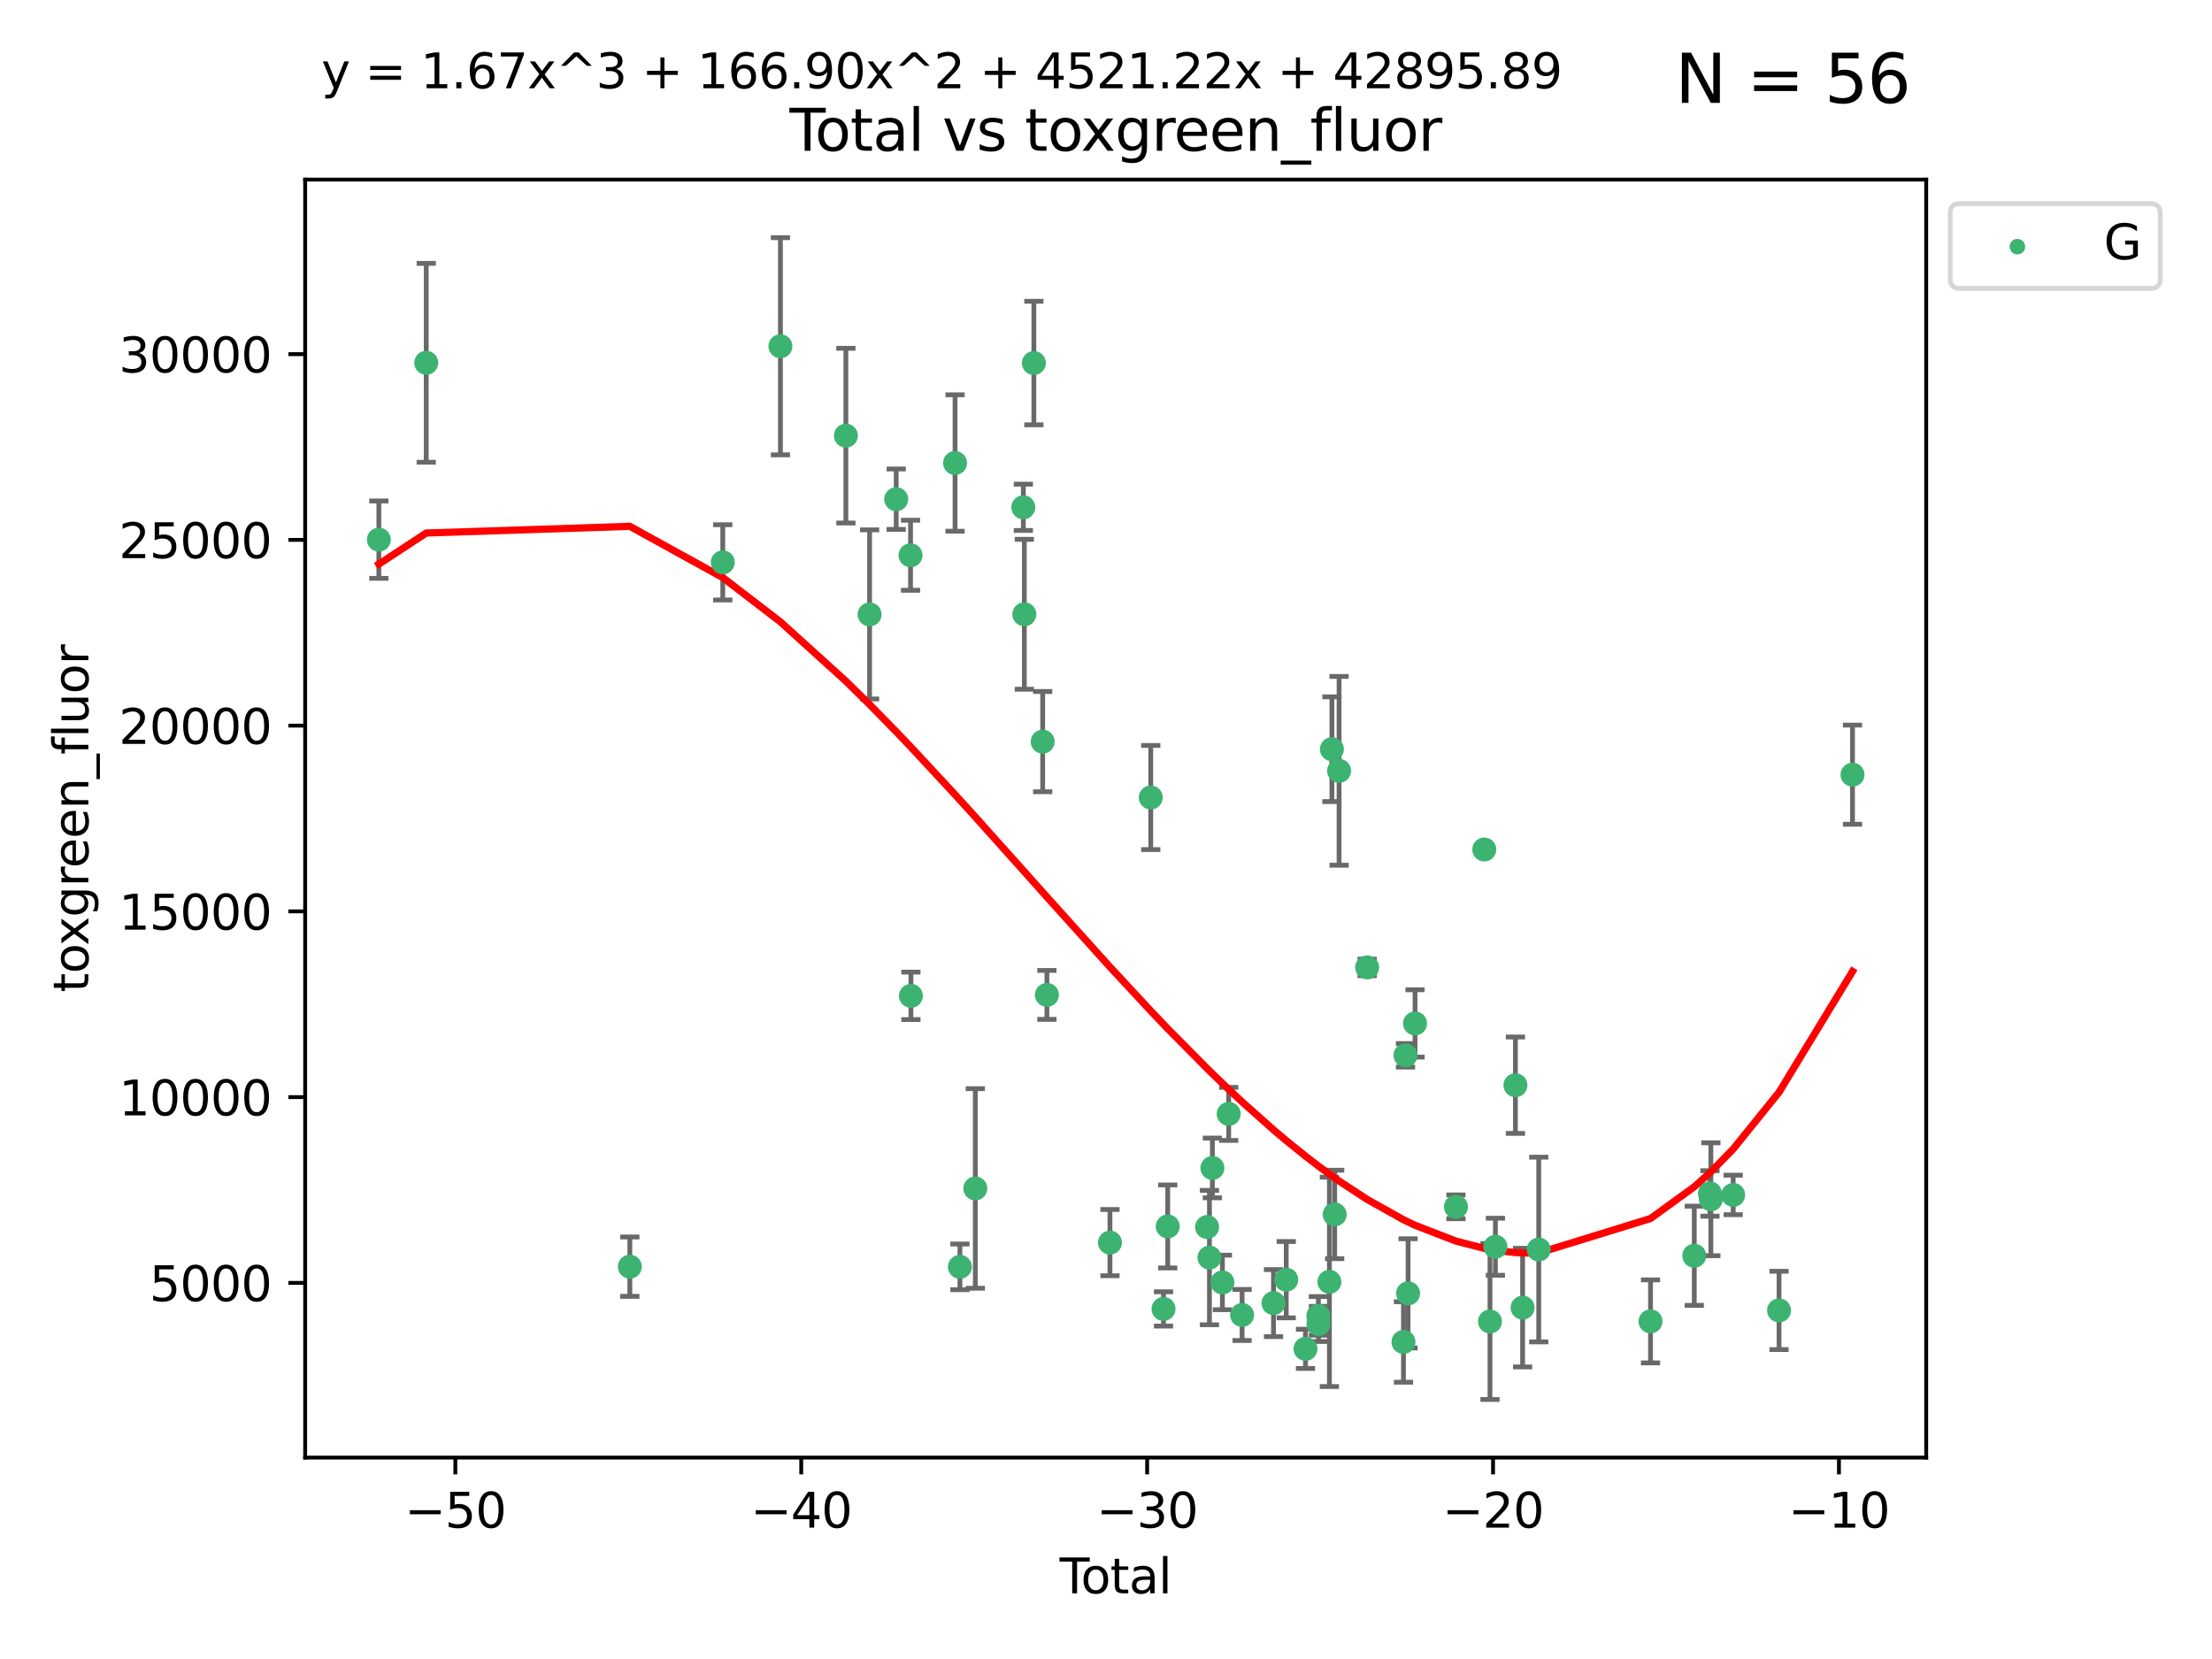 <?xml version="1.0" encoding="utf-8" standalone="no"?>
<!DOCTYPE svg PUBLIC "-//W3C//DTD SVG 1.1//EN"
  "http://www.w3.org/Graphics/SVG/1.1/DTD/svg11.dtd">
<svg xmlns:xlink="http://www.w3.org/1999/xlink" width="460.8pt" height="345.6pt" viewBox="0 0 460.8 345.6" xmlns="http://www.w3.org/2000/svg" version="1.1">
 <defs>
  <style type="text/css">*{stroke-linejoin: round; stroke-linecap: butt}</style>
 </defs>
 <g id="figure_1">
  <g id="patch_1">
   <path d="M 0 345.6 
L 460.8 345.6 
L 460.8 0 
L 0 0 
z
" style="fill: #ffffff"/>
  </g>
  <g id="axes_1">
   <g id="patch_2">
    <path d="M 63.571 303.64 
L 401.26 303.64 
L 401.26 37.411 
L 63.571 37.411 
z
" style="fill: #ffffff"/>
   </g>
   <g id="PathCollection_1">
    <defs>
     <path id="md07cbf7e0e" d="M 0 1.118 
C 0.297 1.118 0.581 1 0.791 0.791 
C 1 0.581 1.118 0.297 1.118 0 
C 1.118 -0.297 1 -0.581 0.791 -0.791 
C 0.581 -1 0.297 -1.118 0 -1.118 
C -0.297 -1.118 -0.581 -1 -0.791 -0.791 
C -1 -0.581 -1.118 -0.297 -1.118 0 
C -1.118 0.297 -1 0.581 -0.791 0.791 
C -0.581 1 -0.297 1.118 0 1.118 
z
" style="stroke: #3cb371"/>
    </defs>
    <g clip-path="url(#pd39e9a6a7d)">
     <use xlink:href="#md07cbf7e0e" x="78.921" y="112.42" style="fill: #3cb371; stroke: #3cb371"/>
     <use xlink:href="#md07cbf7e0e" x="88.792" y="75.581" style="fill: #3cb371; stroke: #3cb371"/>
     <use xlink:href="#md07cbf7e0e" x="131.207" y="263.87" style="fill: #3cb371; stroke: #3cb371"/>
     <use xlink:href="#md07cbf7e0e" x="150.568" y="117.149" style="fill: #3cb371; stroke: #3cb371"/>
     <use xlink:href="#md07cbf7e0e" x="162.577" y="72.132" style="fill: #3cb371; stroke: #3cb371"/>
     <use xlink:href="#md07cbf7e0e" x="176.212" y="90.751" style="fill: #3cb371; stroke: #3cb371"/>
     <use xlink:href="#md07cbf7e0e" x="181.15" y="127.994" style="fill: #3cb371; stroke: #3cb371"/>
     <use xlink:href="#md07cbf7e0e" x="186.695" y="103.991" style="fill: #3cb371; stroke: #3cb371"/>
     <use xlink:href="#md07cbf7e0e" x="189.682" y="115.671" style="fill: #3cb371; stroke: #3cb371"/>
     <use xlink:href="#md07cbf7e0e" x="189.76" y="207.454" style="fill: #3cb371; stroke: #3cb371"/>
     <use xlink:href="#md07cbf7e0e" x="198.955" y="96.45" style="fill: #3cb371; stroke: #3cb371"/>
     <use xlink:href="#md07cbf7e0e" x="199.972" y="263.913" style="fill: #3cb371; stroke: #3cb371"/>
     <use xlink:href="#md07cbf7e0e" x="203.178" y="247.577" style="fill: #3cb371; stroke: #3cb371"/>
     <use xlink:href="#md07cbf7e0e" x="213.179" y="105.68" style="fill: #3cb371; stroke: #3cb371"/>
     <use xlink:href="#md07cbf7e0e" x="213.387" y="127.964" style="fill: #3cb371; stroke: #3cb371"/>
     <use xlink:href="#md07cbf7e0e" x="215.374" y="75.629" style="fill: #3cb371; stroke: #3cb371"/>
     <use xlink:href="#md07cbf7e0e" x="217.208" y="154.496" style="fill: #3cb371; stroke: #3cb371"/>
     <use xlink:href="#md07cbf7e0e" x="218.09" y="207.254" style="fill: #3cb371; stroke: #3cb371"/>
     <use xlink:href="#md07cbf7e0e" x="231.224" y="258.857" style="fill: #3cb371; stroke: #3cb371"/>
     <use xlink:href="#md07cbf7e0e" x="239.724" y="166.133" style="fill: #3cb371; stroke: #3cb371"/>
     <use xlink:href="#md07cbf7e0e" x="242.381" y="272.675" style="fill: #3cb371; stroke: #3cb371"/>
     <use xlink:href="#md07cbf7e0e" x="243.26" y="255.487" style="fill: #3cb371; stroke: #3cb371"/>
     <use xlink:href="#md07cbf7e0e" x="251.462" y="255.613" style="fill: #3cb371; stroke: #3cb371"/>
     <use xlink:href="#md07cbf7e0e" x="251.949" y="261.975" style="fill: #3cb371; stroke: #3cb371"/>
     <use xlink:href="#md07cbf7e0e" x="252.562" y="243.307" style="fill: #3cb371; stroke: #3cb371"/>
     <use xlink:href="#md07cbf7e0e" x="254.649" y="267.156" style="fill: #3cb371; stroke: #3cb371"/>
     <use xlink:href="#md07cbf7e0e" x="255.96" y="232.046" style="fill: #3cb371; stroke: #3cb371"/>
     <use xlink:href="#md07cbf7e0e" x="258.754" y="273.935" style="fill: #3cb371; stroke: #3cb371"/>
     <use xlink:href="#md07cbf7e0e" x="265.295" y="271.459" style="fill: #3cb371; stroke: #3cb371"/>
     <use xlink:href="#md07cbf7e0e" x="267.947" y="266.583" style="fill: #3cb371; stroke: #3cb371"/>
     <use xlink:href="#md07cbf7e0e" x="271.958" y="280.991" style="fill: #3cb371; stroke: #3cb371"/>
     <use xlink:href="#md07cbf7e0e" x="274.639" y="274.118" style="fill: #3cb371; stroke: #3cb371"/>
     <use xlink:href="#md07cbf7e0e" x="274.669" y="275.799" style="fill: #3cb371; stroke: #3cb371"/>
     <use xlink:href="#md07cbf7e0e" x="276.939" y="267.029" style="fill: #3cb371; stroke: #3cb371"/>
     <use xlink:href="#md07cbf7e0e" x="277.458" y="156.073" style="fill: #3cb371; stroke: #3cb371"/>
     <use xlink:href="#md07cbf7e0e" x="278.033" y="252.994" style="fill: #3cb371; stroke: #3cb371"/>
     <use xlink:href="#md07cbf7e0e" x="278.954" y="160.578" style="fill: #3cb371; stroke: #3cb371"/>
     <use xlink:href="#md07cbf7e0e" x="284.806" y="201.526" style="fill: #3cb371; stroke: #3cb371"/>
     <use xlink:href="#md07cbf7e0e" x="292.369" y="279.556" style="fill: #3cb371; stroke: #3cb371"/>
     <use xlink:href="#md07cbf7e0e" x="292.792" y="219.848" style="fill: #3cb371; stroke: #3cb371"/>
     <use xlink:href="#md07cbf7e0e" x="293.328" y="269.425" style="fill: #3cb371; stroke: #3cb371"/>
     <use xlink:href="#md07cbf7e0e" x="294.777" y="213.198" style="fill: #3cb371; stroke: #3cb371"/>
     <use xlink:href="#md07cbf7e0e" x="303.298" y="251.406" style="fill: #3cb371; stroke: #3cb371"/>
     <use xlink:href="#md07cbf7e0e" x="309.203" y="176.965" style="fill: #3cb371; stroke: #3cb371"/>
     <use xlink:href="#md07cbf7e0e" x="310.392" y="275.293" style="fill: #3cb371; stroke: #3cb371"/>
     <use xlink:href="#md07cbf7e0e" x="311.521" y="259.718" style="fill: #3cb371; stroke: #3cb371"/>
     <use xlink:href="#md07cbf7e0e" x="315.691" y="226.069" style="fill: #3cb371; stroke: #3cb371"/>
     <use xlink:href="#md07cbf7e0e" x="317.187" y="272.405" style="fill: #3cb371; stroke: #3cb371"/>
     <use xlink:href="#md07cbf7e0e" x="320.546" y="260.299" style="fill: #3cb371; stroke: #3cb371"/>
     <use xlink:href="#md07cbf7e0e" x="343.835" y="275.266" style="fill: #3cb371; stroke: #3cb371"/>
     <use xlink:href="#md07cbf7e0e" x="352.949" y="261.594" style="fill: #3cb371; stroke: #3cb371"/>
     <use xlink:href="#md07cbf7e0e" x="356.217" y="248.616" style="fill: #3cb371; stroke: #3cb371"/>
     <use xlink:href="#md07cbf7e0e" x="356.405" y="249.83" style="fill: #3cb371; stroke: #3cb371"/>
     <use xlink:href="#md07cbf7e0e" x="361.057" y="248.926" style="fill: #3cb371; stroke: #3cb371"/>
     <use xlink:href="#md07cbf7e0e" x="370.608" y="272.984" style="fill: #3cb371; stroke: #3cb371"/>
     <use xlink:href="#md07cbf7e0e" x="385.911" y="161.376" style="fill: #3cb371; stroke: #3cb371"/>
    </g>
   </g>
   <g id="matplotlib.axis_1">
    <g id="xtick_1">
     <g id="line2d_1">
      <defs>
       <path id="m6c8aed093d" d="M 0 0 
L 0 3.5 
" style="stroke: #000000; stroke-width: 0.8"/>
      </defs>
      <g>
       <use xlink:href="#m6c8aed093d" x="94.856" y="303.64" style="stroke: #000000; stroke-width: 0.8"/>
      </g>
     </g>
     <g id="text_1">
      <!-- −50 -->
      <g transform="translate(84.304 318.238)scale(0.1 -0.1)">
       <defs>
        <path id="DejaVuSans-2212" d="M 678 2272 
L 4684 2272 
L 4684 1741 
L 678 1741 
L 678 2272 
z
" transform="scale(0.016)"/>
        <path id="DejaVuSans-35" d="M 691 4666 
L 3169 4666 
L 3169 4134 
L 1269 4134 
L 1269 2991 
Q 1406 3038 1543 3061 
Q 1681 3084 1819 3084 
Q 2600 3084 3056 2656 
Q 3513 2228 3513 1497 
Q 3513 744 3044 326 
Q 2575 -91 1722 -91 
Q 1428 -91 1123 -41 
Q 819 9 494 109 
L 494 744 
Q 775 591 1075 516 
Q 1375 441 1709 441 
Q 2250 441 2565 725 
Q 2881 1009 2881 1497 
Q 2881 1984 2565 2268 
Q 2250 2553 1709 2553 
Q 1456 2553 1204 2497 
Q 953 2441 691 2322 
L 691 4666 
z
" transform="scale(0.016)"/>
        <path id="DejaVuSans-30" d="M 2034 4250 
Q 1547 4250 1301 3770 
Q 1056 3291 1056 2328 
Q 1056 1369 1301 889 
Q 1547 409 2034 409 
Q 2525 409 2770 889 
Q 3016 1369 3016 2328 
Q 3016 3291 2770 3770 
Q 2525 4250 2034 4250 
z
M 2034 4750 
Q 2819 4750 3233 4129 
Q 3647 3509 3647 2328 
Q 3647 1150 3233 529 
Q 2819 -91 2034 -91 
Q 1250 -91 836 529 
Q 422 1150 422 2328 
Q 422 3509 836 4129 
Q 1250 4750 2034 4750 
z
" transform="scale(0.016)"/>
       </defs>
       <use xlink:href="#DejaVuSans-2212"/>
       <use xlink:href="#DejaVuSans-35" x="83.789"/>
       <use xlink:href="#DejaVuSans-30" x="147.412"/>
      </g>
     </g>
    </g>
    <g id="xtick_2">
     <g id="line2d_2">
      <g>
       <use xlink:href="#m6c8aed093d" x="166.914" y="303.64" style="stroke: #000000; stroke-width: 0.8"/>
      </g>
     </g>
     <g id="text_2">
      <!-- −40 -->
      <g transform="translate(156.361 318.238)scale(0.1 -0.1)">
       <defs>
        <path id="DejaVuSans-34" d="M 2419 4116 
L 825 1625 
L 2419 1625 
L 2419 4116 
z
M 2253 4666 
L 3047 4666 
L 3047 1625 
L 3713 1625 
L 3713 1100 
L 3047 1100 
L 3047 0 
L 2419 0 
L 2419 1100 
L 313 1100 
L 313 1709 
L 2253 4666 
z
" transform="scale(0.016)"/>
       </defs>
       <use xlink:href="#DejaVuSans-2212"/>
       <use xlink:href="#DejaVuSans-34" x="83.789"/>
       <use xlink:href="#DejaVuSans-30" x="147.412"/>
      </g>
     </g>
    </g>
    <g id="xtick_3">
     <g id="line2d_3">
      <g>
       <use xlink:href="#m6c8aed093d" x="238.971" y="303.64" style="stroke: #000000; stroke-width: 0.8"/>
      </g>
     </g>
     <g id="text_3">
      <!-- −30 -->
      <g transform="translate(228.419 318.238)scale(0.1 -0.1)">
       <defs>
        <path id="DejaVuSans-33" d="M 2597 2516 
Q 3050 2419 3304 2112 
Q 3559 1806 3559 1356 
Q 3559 666 3084 287 
Q 2609 -91 1734 -91 
Q 1441 -91 1130 -33 
Q 819 25 488 141 
L 488 750 
Q 750 597 1062 519 
Q 1375 441 1716 441 
Q 2309 441 2620 675 
Q 2931 909 2931 1356 
Q 2931 1769 2642 2001 
Q 2353 2234 1838 2234 
L 1294 2234 
L 1294 2753 
L 1863 2753 
Q 2328 2753 2575 2939 
Q 2822 3125 2822 3475 
Q 2822 3834 2567 4026 
Q 2313 4219 1838 4219 
Q 1578 4219 1281 4162 
Q 984 4106 628 3988 
L 628 4550 
Q 988 4650 1302 4700 
Q 1616 4750 1894 4750 
Q 2613 4750 3031 4423 
Q 3450 4097 3450 3541 
Q 3450 3153 3228 2886 
Q 3006 2619 2597 2516 
z
" transform="scale(0.016)"/>
       </defs>
       <use xlink:href="#DejaVuSans-2212"/>
       <use xlink:href="#DejaVuSans-33" x="83.789"/>
       <use xlink:href="#DejaVuSans-30" x="147.412"/>
      </g>
     </g>
    </g>
    <g id="xtick_4">
     <g id="line2d_4">
      <g>
       <use xlink:href="#m6c8aed093d" x="311.029" y="303.64" style="stroke: #000000; stroke-width: 0.8"/>
      </g>
     </g>
     <g id="text_4">
      <!-- −20 -->
      <g transform="translate(300.476 318.238)scale(0.1 -0.1)">
       <defs>
        <path id="DejaVuSans-32" d="M 1228 531 
L 3431 531 
L 3431 0 
L 469 0 
L 469 531 
Q 828 903 1448 1529 
Q 2069 2156 2228 2338 
Q 2531 2678 2651 2914 
Q 2772 3150 2772 3378 
Q 2772 3750 2511 3984 
Q 2250 4219 1831 4219 
Q 1534 4219 1204 4116 
Q 875 4013 500 3803 
L 500 4441 
Q 881 4594 1212 4672 
Q 1544 4750 1819 4750 
Q 2544 4750 2975 4387 
Q 3406 4025 3406 3419 
Q 3406 3131 3298 2873 
Q 3191 2616 2906 2266 
Q 2828 2175 2409 1742 
Q 1991 1309 1228 531 
z
" transform="scale(0.016)"/>
       </defs>
       <use xlink:href="#DejaVuSans-2212"/>
       <use xlink:href="#DejaVuSans-32" x="83.789"/>
       <use xlink:href="#DejaVuSans-30" x="147.412"/>
      </g>
     </g>
    </g>
    <g id="xtick_5">
     <g id="line2d_5">
      <g>
       <use xlink:href="#m6c8aed093d" x="383.086" y="303.64" style="stroke: #000000; stroke-width: 0.8"/>
      </g>
     </g>
     <g id="text_5">
      <!-- −10 -->
      <g transform="translate(372.534 318.238)scale(0.1 -0.1)">
       <defs>
        <path id="DejaVuSans-31" d="M 794 531 
L 1825 531 
L 1825 4091 
L 703 3866 
L 703 4441 
L 1819 4666 
L 2450 4666 
L 2450 531 
L 3481 531 
L 3481 0 
L 794 0 
L 794 531 
z
" transform="scale(0.016)"/>
       </defs>
       <use xlink:href="#DejaVuSans-2212"/>
       <use xlink:href="#DejaVuSans-31" x="83.789"/>
       <use xlink:href="#DejaVuSans-30" x="147.412"/>
      </g>
     </g>
    </g>
    <g id="text_6">
     <!-- Total -->
     <g transform="translate(220.739 331.917)scale(0.1 -0.1)">
      <defs>
       <path id="DejaVuSans-54" d="M -19 4666 
L 3928 4666 
L 3928 4134 
L 2272 4134 
L 2272 0 
L 1638 0 
L 1638 4134 
L -19 4134 
L -19 4666 
z
" transform="scale(0.016)"/>
       <path id="DejaVuSans-6f" d="M 1959 3097 
Q 1497 3097 1228 2736 
Q 959 2375 959 1747 
Q 959 1119 1226 758 
Q 1494 397 1959 397 
Q 2419 397 2687 759 
Q 2956 1122 2956 1747 
Q 2956 2369 2687 2733 
Q 2419 3097 1959 3097 
z
M 1959 3584 
Q 2709 3584 3137 3096 
Q 3566 2609 3566 1747 
Q 3566 888 3137 398 
Q 2709 -91 1959 -91 
Q 1206 -91 779 398 
Q 353 888 353 1747 
Q 353 2609 779 3096 
Q 1206 3584 1959 3584 
z
" transform="scale(0.016)"/>
       <path id="DejaVuSans-74" d="M 1172 4494 
L 1172 3500 
L 2356 3500 
L 2356 3053 
L 1172 3053 
L 1172 1153 
Q 1172 725 1289 603 
Q 1406 481 1766 481 
L 2356 481 
L 2356 0 
L 1766 0 
Q 1100 0 847 248 
Q 594 497 594 1153 
L 594 3053 
L 172 3053 
L 172 3500 
L 594 3500 
L 594 4494 
L 1172 4494 
z
" transform="scale(0.016)"/>
       <path id="DejaVuSans-61" d="M 2194 1759 
Q 1497 1759 1228 1600 
Q 959 1441 959 1056 
Q 959 750 1161 570 
Q 1363 391 1709 391 
Q 2188 391 2477 730 
Q 2766 1069 2766 1631 
L 2766 1759 
L 2194 1759 
z
M 3341 1997 
L 3341 0 
L 2766 0 
L 2766 531 
Q 2569 213 2275 61 
Q 1981 -91 1556 -91 
Q 1019 -91 701 211 
Q 384 513 384 1019 
Q 384 1609 779 1909 
Q 1175 2209 1959 2209 
L 2766 2209 
L 2766 2266 
Q 2766 2663 2505 2880 
Q 2244 3097 1772 3097 
Q 1472 3097 1187 3025 
Q 903 2953 641 2809 
L 641 3341 
Q 956 3463 1253 3523 
Q 1550 3584 1831 3584 
Q 2591 3584 2966 3190 
Q 3341 2797 3341 1997 
z
" transform="scale(0.016)"/>
       <path id="DejaVuSans-6c" d="M 603 4863 
L 1178 4863 
L 1178 0 
L 603 0 
L 603 4863 
z
" transform="scale(0.016)"/>
      </defs>
      <use xlink:href="#DejaVuSans-54"/>
      <use xlink:href="#DejaVuSans-6f" x="44.084"/>
      <use xlink:href="#DejaVuSans-74" x="105.266"/>
      <use xlink:href="#DejaVuSans-61" x="144.475"/>
      <use xlink:href="#DejaVuSans-6c" x="205.754"/>
     </g>
    </g>
   </g>
   <g id="matplotlib.axis_2">
    <g id="ytick_1">
     <g id="line2d_6">
      <defs>
       <path id="md0d1ddad48" d="M 0 0 
L -3.5 0 
" style="stroke: #000000; stroke-width: 0.8"/>
      </defs>
      <g>
       <use xlink:href="#md0d1ddad48" x="63.571" y="267.243" style="stroke: #000000; stroke-width: 0.8"/>
      </g>
     </g>
     <g id="text_7">
      <!-- 5000 -->
      <g transform="translate(31.121 271.042)scale(0.1 -0.1)">
       <use xlink:href="#DejaVuSans-35"/>
       <use xlink:href="#DejaVuSans-30" x="63.623"/>
       <use xlink:href="#DejaVuSans-30" x="127.246"/>
       <use xlink:href="#DejaVuSans-30" x="190.869"/>
      </g>
     </g>
    </g>
    <g id="ytick_2">
     <g id="line2d_7">
      <g>
       <use xlink:href="#md0d1ddad48" x="63.571" y="228.55" style="stroke: #000000; stroke-width: 0.8"/>
      </g>
     </g>
     <g id="text_8">
      <!-- 10000 -->
      <g transform="translate(24.759 232.349)scale(0.1 -0.1)">
       <use xlink:href="#DejaVuSans-31"/>
       <use xlink:href="#DejaVuSans-30" x="63.623"/>
       <use xlink:href="#DejaVuSans-30" x="127.246"/>
       <use xlink:href="#DejaVuSans-30" x="190.869"/>
       <use xlink:href="#DejaVuSans-30" x="254.492"/>
      </g>
     </g>
    </g>
    <g id="ytick_3">
     <g id="line2d_8">
      <g>
       <use xlink:href="#md0d1ddad48" x="63.571" y="189.856" style="stroke: #000000; stroke-width: 0.8"/>
      </g>
     </g>
     <g id="text_9">
      <!-- 15000 -->
      <g transform="translate(24.759 193.656)scale(0.1 -0.1)">
       <use xlink:href="#DejaVuSans-31"/>
       <use xlink:href="#DejaVuSans-35" x="63.623"/>
       <use xlink:href="#DejaVuSans-30" x="127.246"/>
       <use xlink:href="#DejaVuSans-30" x="190.869"/>
       <use xlink:href="#DejaVuSans-30" x="254.492"/>
      </g>
     </g>
    </g>
    <g id="ytick_4">
     <g id="line2d_9">
      <g>
       <use xlink:href="#md0d1ddad48" x="63.571" y="151.163" style="stroke: #000000; stroke-width: 0.8"/>
      </g>
     </g>
     <g id="text_10">
      <!-- 20000 -->
      <g transform="translate(24.759 154.963)scale(0.1 -0.1)">
       <use xlink:href="#DejaVuSans-32"/>
       <use xlink:href="#DejaVuSans-30" x="63.623"/>
       <use xlink:href="#DejaVuSans-30" x="127.246"/>
       <use xlink:href="#DejaVuSans-30" x="190.869"/>
       <use xlink:href="#DejaVuSans-30" x="254.492"/>
      </g>
     </g>
    </g>
    <g id="ytick_5">
     <g id="line2d_10">
      <g>
       <use xlink:href="#md0d1ddad48" x="63.571" y="112.47" style="stroke: #000000; stroke-width: 0.8"/>
      </g>
     </g>
     <g id="text_11">
      <!-- 25000 -->
      <g transform="translate(24.759 116.269)scale(0.1 -0.1)">
       <use xlink:href="#DejaVuSans-32"/>
       <use xlink:href="#DejaVuSans-35" x="63.623"/>
       <use xlink:href="#DejaVuSans-30" x="127.246"/>
       <use xlink:href="#DejaVuSans-30" x="190.869"/>
       <use xlink:href="#DejaVuSans-30" x="254.492"/>
      </g>
     </g>
    </g>
    <g id="ytick_6">
     <g id="line2d_11">
      <g>
       <use xlink:href="#md0d1ddad48" x="63.571" y="73.777" style="stroke: #000000; stroke-width: 0.8"/>
      </g>
     </g>
     <g id="text_12">
      <!-- 30000 -->
      <g transform="translate(24.759 77.576)scale(0.1 -0.1)">
       <use xlink:href="#DejaVuSans-33"/>
       <use xlink:href="#DejaVuSans-30" x="63.623"/>
       <use xlink:href="#DejaVuSans-30" x="127.246"/>
       <use xlink:href="#DejaVuSans-30" x="190.869"/>
       <use xlink:href="#DejaVuSans-30" x="254.492"/>
      </g>
     </g>
    </g>
    <g id="text_13">
     <!-- toxgreen_fluor -->
     <g transform="translate(18.401 206.72)rotate(-90)scale(0.1 -0.1)">
      <defs>
       <path id="DejaVuSans-78" d="M 3513 3500 
L 2247 1797 
L 3578 0 
L 2900 0 
L 1881 1375 
L 863 0 
L 184 0 
L 1544 1831 
L 300 3500 
L 978 3500 
L 1906 2253 
L 2834 3500 
L 3513 3500 
z
" transform="scale(0.016)"/>
       <path id="DejaVuSans-67" d="M 2906 1791 
Q 2906 2416 2648 2759 
Q 2391 3103 1925 3103 
Q 1463 3103 1205 2759 
Q 947 2416 947 1791 
Q 947 1169 1205 825 
Q 1463 481 1925 481 
Q 2391 481 2648 825 
Q 2906 1169 2906 1791 
z
M 3481 434 
Q 3481 -459 3084 -895 
Q 2688 -1331 1869 -1331 
Q 1566 -1331 1297 -1286 
Q 1028 -1241 775 -1147 
L 775 -588 
Q 1028 -725 1275 -790 
Q 1522 -856 1778 -856 
Q 2344 -856 2625 -561 
Q 2906 -266 2906 331 
L 2906 616 
Q 2728 306 2450 153 
Q 2172 0 1784 0 
Q 1141 0 747 490 
Q 353 981 353 1791 
Q 353 2603 747 3093 
Q 1141 3584 1784 3584 
Q 2172 3584 2450 3431 
Q 2728 3278 2906 2969 
L 2906 3500 
L 3481 3500 
L 3481 434 
z
" transform="scale(0.016)"/>
       <path id="DejaVuSans-72" d="M 2631 2963 
Q 2534 3019 2420 3045 
Q 2306 3072 2169 3072 
Q 1681 3072 1420 2755 
Q 1159 2438 1159 1844 
L 1159 0 
L 581 0 
L 581 3500 
L 1159 3500 
L 1159 2956 
Q 1341 3275 1631 3429 
Q 1922 3584 2338 3584 
Q 2397 3584 2469 3576 
Q 2541 3569 2628 3553 
L 2631 2963 
z
" transform="scale(0.016)"/>
       <path id="DejaVuSans-65" d="M 3597 1894 
L 3597 1613 
L 953 1613 
Q 991 1019 1311 708 
Q 1631 397 2203 397 
Q 2534 397 2845 478 
Q 3156 559 3463 722 
L 3463 178 
Q 3153 47 2828 -22 
Q 2503 -91 2169 -91 
Q 1331 -91 842 396 
Q 353 884 353 1716 
Q 353 2575 817 3079 
Q 1281 3584 2069 3584 
Q 2775 3584 3186 3129 
Q 3597 2675 3597 1894 
z
M 3022 2063 
Q 3016 2534 2758 2815 
Q 2500 3097 2075 3097 
Q 1594 3097 1305 2825 
Q 1016 2553 972 2059 
L 3022 2063 
z
" transform="scale(0.016)"/>
       <path id="DejaVuSans-6e" d="M 3513 2113 
L 3513 0 
L 2938 0 
L 2938 2094 
Q 2938 2591 2744 2837 
Q 2550 3084 2163 3084 
Q 1697 3084 1428 2787 
Q 1159 2491 1159 1978 
L 1159 0 
L 581 0 
L 581 3500 
L 1159 3500 
L 1159 2956 
Q 1366 3272 1645 3428 
Q 1925 3584 2291 3584 
Q 2894 3584 3203 3211 
Q 3513 2838 3513 2113 
z
" transform="scale(0.016)"/>
       <path id="DejaVuSans-5f" d="M 3263 -1063 
L 3263 -1509 
L -63 -1509 
L -63 -1063 
L 3263 -1063 
z
" transform="scale(0.016)"/>
       <path id="DejaVuSans-66" d="M 2375 4863 
L 2375 4384 
L 1825 4384 
Q 1516 4384 1395 4259 
Q 1275 4134 1275 3809 
L 1275 3500 
L 2222 3500 
L 2222 3053 
L 1275 3053 
L 1275 0 
L 697 0 
L 697 3053 
L 147 3053 
L 147 3500 
L 697 3500 
L 697 3744 
Q 697 4328 969 4595 
Q 1241 4863 1831 4863 
L 2375 4863 
z
" transform="scale(0.016)"/>
       <path id="DejaVuSans-75" d="M 544 1381 
L 544 3500 
L 1119 3500 
L 1119 1403 
Q 1119 906 1312 657 
Q 1506 409 1894 409 
Q 2359 409 2629 706 
Q 2900 1003 2900 1516 
L 2900 3500 
L 3475 3500 
L 3475 0 
L 2900 0 
L 2900 538 
Q 2691 219 2414 64 
Q 2138 -91 1772 -91 
Q 1169 -91 856 284 
Q 544 659 544 1381 
z
M 1991 3584 
L 1991 3584 
z
" transform="scale(0.016)"/>
      </defs>
      <use xlink:href="#DejaVuSans-74"/>
      <use xlink:href="#DejaVuSans-6f" x="39.209"/>
      <use xlink:href="#DejaVuSans-78" x="97.266"/>
      <use xlink:href="#DejaVuSans-67" x="156.445"/>
      <use xlink:href="#DejaVuSans-72" x="219.922"/>
      <use xlink:href="#DejaVuSans-65" x="258.785"/>
      <use xlink:href="#DejaVuSans-65" x="320.309"/>
      <use xlink:href="#DejaVuSans-6e" x="381.832"/>
      <use xlink:href="#DejaVuSans-5f" x="445.211"/>
      <use xlink:href="#DejaVuSans-66" x="495.211"/>
      <use xlink:href="#DejaVuSans-6c" x="530.416"/>
      <use xlink:href="#DejaVuSans-75" x="558.199"/>
      <use xlink:href="#DejaVuSans-6f" x="621.578"/>
      <use xlink:href="#DejaVuSans-72" x="682.76"/>
     </g>
    </g>
   </g>
   <g id="LineCollection_1">
    <path d="M 78.921 120.48 
L 78.921 104.361 
" clip-path="url(#pd39e9a6a7d)" style="fill: none; stroke: #696969"/>
    <path d="M 88.792 96.298 
L 88.792 54.865 
" clip-path="url(#pd39e9a6a7d)" style="fill: none; stroke: #696969"/>
    <path d="M 131.207 270.054 
L 131.207 257.685 
" clip-path="url(#pd39e9a6a7d)" style="fill: none; stroke: #696969"/>
    <path d="M 150.568 124.986 
L 150.568 109.312 
" clip-path="url(#pd39e9a6a7d)" style="fill: none; stroke: #696969"/>
    <path d="M 162.577 94.752 
L 162.577 49.513 
" clip-path="url(#pd39e9a6a7d)" style="fill: none; stroke: #696969"/>
    <path d="M 176.212 108.951 
L 176.212 72.551 
" clip-path="url(#pd39e9a6a7d)" style="fill: none; stroke: #696969"/>
    <path d="M 181.15 145.609 
L 181.15 110.379 
" clip-path="url(#pd39e9a6a7d)" style="fill: none; stroke: #696969"/>
    <path d="M 186.695 110.284 
L 186.695 97.697 
" clip-path="url(#pd39e9a6a7d)" style="fill: none; stroke: #696969"/>
    <path d="M 189.682 122.965 
L 189.682 108.377 
" clip-path="url(#pd39e9a6a7d)" style="fill: none; stroke: #696969"/>
    <path d="M 189.76 212.395 
L 189.76 202.513 
" clip-path="url(#pd39e9a6a7d)" style="fill: none; stroke: #696969"/>
    <path d="M 198.955 110.658 
L 198.955 82.243 
" clip-path="url(#pd39e9a6a7d)" style="fill: none; stroke: #696969"/>
    <path d="M 199.972 268.671 
L 199.972 259.155 
" clip-path="url(#pd39e9a6a7d)" style="fill: none; stroke: #696969"/>
    <path d="M 203.178 268.366 
L 203.178 226.788 
" clip-path="url(#pd39e9a6a7d)" style="fill: none; stroke: #696969"/>
    <path d="M 213.179 110.498 
L 213.179 100.861 
" clip-path="url(#pd39e9a6a7d)" style="fill: none; stroke: #696969"/>
    <path d="M 213.387 143.58 
L 213.387 112.347 
" clip-path="url(#pd39e9a6a7d)" style="fill: none; stroke: #696969"/>
    <path d="M 215.374 88.498 
L 215.374 62.759 
" clip-path="url(#pd39e9a6a7d)" style="fill: none; stroke: #696969"/>
    <path d="M 217.208 164.938 
L 217.208 144.054 
" clip-path="url(#pd39e9a6a7d)" style="fill: none; stroke: #696969"/>
    <path d="M 218.09 212.348 
L 218.09 202.159 
" clip-path="url(#pd39e9a6a7d)" style="fill: none; stroke: #696969"/>
    <path d="M 231.224 265.757 
L 231.224 251.958 
" clip-path="url(#pd39e9a6a7d)" style="fill: none; stroke: #696969"/>
    <path d="M 239.724 176.978 
L 239.724 155.288 
" clip-path="url(#pd39e9a6a7d)" style="fill: none; stroke: #696969"/>
    <path d="M 242.381 276.248 
L 242.381 269.102 
" clip-path="url(#pd39e9a6a7d)" style="fill: none; stroke: #696969"/>
    <path d="M 243.26 264.131 
L 243.26 246.843 
" clip-path="url(#pd39e9a6a7d)" style="fill: none; stroke: #696969"/>
    <path d="M 251.462 256.27 
L 251.462 254.956 
" clip-path="url(#pd39e9a6a7d)" style="fill: none; stroke: #696969"/>
    <path d="M 251.949 275.971 
L 251.949 247.978 
" clip-path="url(#pd39e9a6a7d)" style="fill: none; stroke: #696969"/>
    <path d="M 252.562 249.528 
L 252.562 237.086 
" clip-path="url(#pd39e9a6a7d)" style="fill: none; stroke: #696969"/>
    <path d="M 254.649 272.837 
L 254.649 261.475 
" clip-path="url(#pd39e9a6a7d)" style="fill: none; stroke: #696969"/>
    <path d="M 255.96 237.57 
L 255.96 226.522 
" clip-path="url(#pd39e9a6a7d)" style="fill: none; stroke: #696969"/>
    <path d="M 258.754 279.254 
L 258.754 268.616 
" clip-path="url(#pd39e9a6a7d)" style="fill: none; stroke: #696969"/>
    <path d="M 265.295 278.441 
L 265.295 264.477 
" clip-path="url(#pd39e9a6a7d)" style="fill: none; stroke: #696969"/>
    <path d="M 267.947 274.533 
L 267.947 258.632 
" clip-path="url(#pd39e9a6a7d)" style="fill: none; stroke: #696969"/>
    <path d="M 271.958 285.072 
L 271.958 276.909 
" clip-path="url(#pd39e9a6a7d)" style="fill: none; stroke: #696969"/>
    <path d="M 274.639 278.144 
L 274.639 270.093 
" clip-path="url(#pd39e9a6a7d)" style="fill: none; stroke: #696969"/>
    <path d="M 274.669 279.464 
L 274.669 272.134 
" clip-path="url(#pd39e9a6a7d)" style="fill: none; stroke: #696969"/>
    <path d="M 276.939 288.835 
L 276.939 245.222 
" clip-path="url(#pd39e9a6a7d)" style="fill: none; stroke: #696969"/>
    <path d="M 277.458 166.981 
L 277.458 145.165 
" clip-path="url(#pd39e9a6a7d)" style="fill: none; stroke: #696969"/>
    <path d="M 278.033 262.211 
L 278.033 243.777 
" clip-path="url(#pd39e9a6a7d)" style="fill: none; stroke: #696969"/>
    <path d="M 278.954 180.242 
L 278.954 140.914 
" clip-path="url(#pd39e9a6a7d)" style="fill: none; stroke: #696969"/>
    <path d="M 284.806 203.256 
L 284.806 199.796 
" clip-path="url(#pd39e9a6a7d)" style="fill: none; stroke: #696969"/>
    <path d="M 292.369 287.935 
L 292.369 271.177 
" clip-path="url(#pd39e9a6a7d)" style="fill: none; stroke: #696969"/>
    <path d="M 292.792 222.296 
L 292.792 217.4 
" clip-path="url(#pd39e9a6a7d)" style="fill: none; stroke: #696969"/>
    <path d="M 293.328 280.797 
L 293.328 258.054 
" clip-path="url(#pd39e9a6a7d)" style="fill: none; stroke: #696969"/>
    <path d="M 294.777 220.209 
L 294.777 206.186 
" clip-path="url(#pd39e9a6a7d)" style="fill: none; stroke: #696969"/>
    <path d="M 303.298 253.889 
L 303.298 248.922 
" clip-path="url(#pd39e9a6a7d)" style="fill: none; stroke: #696969"/>
    <path d="M 309.203 177.686 
L 309.203 176.243 
" clip-path="url(#pd39e9a6a7d)" style="fill: none; stroke: #696969"/>
    <path d="M 310.392 291.539 
L 310.392 259.048 
" clip-path="url(#pd39e9a6a7d)" style="fill: none; stroke: #696969"/>
    <path d="M 311.521 265.66 
L 311.521 253.776 
" clip-path="url(#pd39e9a6a7d)" style="fill: none; stroke: #696969"/>
    <path d="M 315.691 236.111 
L 315.691 216.027 
" clip-path="url(#pd39e9a6a7d)" style="fill: none; stroke: #696969"/>
    <path d="M 317.187 284.759 
L 317.187 260.052 
" clip-path="url(#pd39e9a6a7d)" style="fill: none; stroke: #696969"/>
    <path d="M 320.546 279.538 
L 320.546 241.06 
" clip-path="url(#pd39e9a6a7d)" style="fill: none; stroke: #696969"/>
    <path d="M 343.835 283.915 
L 343.835 266.617 
" clip-path="url(#pd39e9a6a7d)" style="fill: none; stroke: #696969"/>
    <path d="M 352.949 271.924 
L 352.949 251.264 
" clip-path="url(#pd39e9a6a7d)" style="fill: none; stroke: #696969"/>
    <path d="M 356.217 253.352 
L 356.217 243.88 
" clip-path="url(#pd39e9a6a7d)" style="fill: none; stroke: #696969"/>
    <path d="M 356.405 261.592 
L 356.405 238.067 
" clip-path="url(#pd39e9a6a7d)" style="fill: none; stroke: #696969"/>
    <path d="M 361.057 253.039 
L 361.057 244.813 
" clip-path="url(#pd39e9a6a7d)" style="fill: none; stroke: #696969"/>
    <path d="M 370.608 281.14 
L 370.608 264.828 
" clip-path="url(#pd39e9a6a7d)" style="fill: none; stroke: #696969"/>
    <path d="M 385.911 171.703 
L 385.911 151.048 
" clip-path="url(#pd39e9a6a7d)" style="fill: none; stroke: #696969"/>
   </g>
   <g id="line2d_12">
    <defs>
     <path id="md26a42ee57" d="M 2 0 
L -2 -0 
" style="stroke: #696969"/>
    </defs>
    <g clip-path="url(#pd39e9a6a7d)">
     <use xlink:href="#md26a42ee57" x="78.921" y="120.48" style="fill: #696969; stroke: #696969"/>
     <use xlink:href="#md26a42ee57" x="88.792" y="96.298" style="fill: #696969; stroke: #696969"/>
     <use xlink:href="#md26a42ee57" x="131.207" y="270.054" style="fill: #696969; stroke: #696969"/>
     <use xlink:href="#md26a42ee57" x="150.568" y="124.986" style="fill: #696969; stroke: #696969"/>
     <use xlink:href="#md26a42ee57" x="162.577" y="94.752" style="fill: #696969; stroke: #696969"/>
     <use xlink:href="#md26a42ee57" x="176.212" y="108.951" style="fill: #696969; stroke: #696969"/>
     <use xlink:href="#md26a42ee57" x="181.15" y="145.609" style="fill: #696969; stroke: #696969"/>
     <use xlink:href="#md26a42ee57" x="186.695" y="110.284" style="fill: #696969; stroke: #696969"/>
     <use xlink:href="#md26a42ee57" x="189.682" y="122.965" style="fill: #696969; stroke: #696969"/>
     <use xlink:href="#md26a42ee57" x="189.76" y="212.395" style="fill: #696969; stroke: #696969"/>
     <use xlink:href="#md26a42ee57" x="198.955" y="110.658" style="fill: #696969; stroke: #696969"/>
     <use xlink:href="#md26a42ee57" x="199.972" y="268.671" style="fill: #696969; stroke: #696969"/>
     <use xlink:href="#md26a42ee57" x="203.178" y="268.366" style="fill: #696969; stroke: #696969"/>
     <use xlink:href="#md26a42ee57" x="213.179" y="110.498" style="fill: #696969; stroke: #696969"/>
     <use xlink:href="#md26a42ee57" x="213.387" y="143.58" style="fill: #696969; stroke: #696969"/>
     <use xlink:href="#md26a42ee57" x="215.374" y="88.498" style="fill: #696969; stroke: #696969"/>
     <use xlink:href="#md26a42ee57" x="217.208" y="164.938" style="fill: #696969; stroke: #696969"/>
     <use xlink:href="#md26a42ee57" x="218.09" y="212.348" style="fill: #696969; stroke: #696969"/>
     <use xlink:href="#md26a42ee57" x="231.224" y="265.757" style="fill: #696969; stroke: #696969"/>
     <use xlink:href="#md26a42ee57" x="239.724" y="176.978" style="fill: #696969; stroke: #696969"/>
     <use xlink:href="#md26a42ee57" x="242.381" y="276.248" style="fill: #696969; stroke: #696969"/>
     <use xlink:href="#md26a42ee57" x="243.26" y="264.131" style="fill: #696969; stroke: #696969"/>
     <use xlink:href="#md26a42ee57" x="251.462" y="256.27" style="fill: #696969; stroke: #696969"/>
     <use xlink:href="#md26a42ee57" x="251.949" y="275.971" style="fill: #696969; stroke: #696969"/>
     <use xlink:href="#md26a42ee57" x="252.562" y="249.528" style="fill: #696969; stroke: #696969"/>
     <use xlink:href="#md26a42ee57" x="254.649" y="272.837" style="fill: #696969; stroke: #696969"/>
     <use xlink:href="#md26a42ee57" x="255.96" y="237.57" style="fill: #696969; stroke: #696969"/>
     <use xlink:href="#md26a42ee57" x="258.754" y="279.254" style="fill: #696969; stroke: #696969"/>
     <use xlink:href="#md26a42ee57" x="265.295" y="278.441" style="fill: #696969; stroke: #696969"/>
     <use xlink:href="#md26a42ee57" x="267.947" y="274.533" style="fill: #696969; stroke: #696969"/>
     <use xlink:href="#md26a42ee57" x="271.958" y="285.072" style="fill: #696969; stroke: #696969"/>
     <use xlink:href="#md26a42ee57" x="274.639" y="278.144" style="fill: #696969; stroke: #696969"/>
     <use xlink:href="#md26a42ee57" x="274.669" y="279.464" style="fill: #696969; stroke: #696969"/>
     <use xlink:href="#md26a42ee57" x="276.939" y="288.835" style="fill: #696969; stroke: #696969"/>
     <use xlink:href="#md26a42ee57" x="277.458" y="166.981" style="fill: #696969; stroke: #696969"/>
     <use xlink:href="#md26a42ee57" x="278.033" y="262.211" style="fill: #696969; stroke: #696969"/>
     <use xlink:href="#md26a42ee57" x="278.954" y="180.242" style="fill: #696969; stroke: #696969"/>
     <use xlink:href="#md26a42ee57" x="284.806" y="203.256" style="fill: #696969; stroke: #696969"/>
     <use xlink:href="#md26a42ee57" x="292.369" y="287.935" style="fill: #696969; stroke: #696969"/>
     <use xlink:href="#md26a42ee57" x="292.792" y="222.296" style="fill: #696969; stroke: #696969"/>
     <use xlink:href="#md26a42ee57" x="293.328" y="280.797" style="fill: #696969; stroke: #696969"/>
     <use xlink:href="#md26a42ee57" x="294.777" y="220.209" style="fill: #696969; stroke: #696969"/>
     <use xlink:href="#md26a42ee57" x="303.298" y="253.889" style="fill: #696969; stroke: #696969"/>
     <use xlink:href="#md26a42ee57" x="309.203" y="177.686" style="fill: #696969; stroke: #696969"/>
     <use xlink:href="#md26a42ee57" x="310.392" y="291.539" style="fill: #696969; stroke: #696969"/>
     <use xlink:href="#md26a42ee57" x="311.521" y="265.66" style="fill: #696969; stroke: #696969"/>
     <use xlink:href="#md26a42ee57" x="315.691" y="236.111" style="fill: #696969; stroke: #696969"/>
     <use xlink:href="#md26a42ee57" x="317.187" y="284.759" style="fill: #696969; stroke: #696969"/>
     <use xlink:href="#md26a42ee57" x="320.546" y="279.538" style="fill: #696969; stroke: #696969"/>
     <use xlink:href="#md26a42ee57" x="343.835" y="283.915" style="fill: #696969; stroke: #696969"/>
     <use xlink:href="#md26a42ee57" x="352.949" y="271.924" style="fill: #696969; stroke: #696969"/>
     <use xlink:href="#md26a42ee57" x="356.217" y="253.352" style="fill: #696969; stroke: #696969"/>
     <use xlink:href="#md26a42ee57" x="356.405" y="261.592" style="fill: #696969; stroke: #696969"/>
     <use xlink:href="#md26a42ee57" x="361.057" y="253.039" style="fill: #696969; stroke: #696969"/>
     <use xlink:href="#md26a42ee57" x="370.608" y="281.14" style="fill: #696969; stroke: #696969"/>
     <use xlink:href="#md26a42ee57" x="385.911" y="171.703" style="fill: #696969; stroke: #696969"/>
    </g>
   </g>
   <g id="line2d_13">
    <g clip-path="url(#pd39e9a6a7d)">
     <use xlink:href="#md26a42ee57" x="78.921" y="104.361" style="fill: #696969; stroke: #696969"/>
     <use xlink:href="#md26a42ee57" x="88.792" y="54.865" style="fill: #696969; stroke: #696969"/>
     <use xlink:href="#md26a42ee57" x="131.207" y="257.685" style="fill: #696969; stroke: #696969"/>
     <use xlink:href="#md26a42ee57" x="150.568" y="109.312" style="fill: #696969; stroke: #696969"/>
     <use xlink:href="#md26a42ee57" x="162.577" y="49.513" style="fill: #696969; stroke: #696969"/>
     <use xlink:href="#md26a42ee57" x="176.212" y="72.551" style="fill: #696969; stroke: #696969"/>
     <use xlink:href="#md26a42ee57" x="181.15" y="110.379" style="fill: #696969; stroke: #696969"/>
     <use xlink:href="#md26a42ee57" x="186.695" y="97.697" style="fill: #696969; stroke: #696969"/>
     <use xlink:href="#md26a42ee57" x="189.682" y="108.377" style="fill: #696969; stroke: #696969"/>
     <use xlink:href="#md26a42ee57" x="189.76" y="202.513" style="fill: #696969; stroke: #696969"/>
     <use xlink:href="#md26a42ee57" x="198.955" y="82.243" style="fill: #696969; stroke: #696969"/>
     <use xlink:href="#md26a42ee57" x="199.972" y="259.155" style="fill: #696969; stroke: #696969"/>
     <use xlink:href="#md26a42ee57" x="203.178" y="226.788" style="fill: #696969; stroke: #696969"/>
     <use xlink:href="#md26a42ee57" x="213.179" y="100.861" style="fill: #696969; stroke: #696969"/>
     <use xlink:href="#md26a42ee57" x="213.387" y="112.347" style="fill: #696969; stroke: #696969"/>
     <use xlink:href="#md26a42ee57" x="215.374" y="62.759" style="fill: #696969; stroke: #696969"/>
     <use xlink:href="#md26a42ee57" x="217.208" y="144.054" style="fill: #696969; stroke: #696969"/>
     <use xlink:href="#md26a42ee57" x="218.09" y="202.159" style="fill: #696969; stroke: #696969"/>
     <use xlink:href="#md26a42ee57" x="231.224" y="251.958" style="fill: #696969; stroke: #696969"/>
     <use xlink:href="#md26a42ee57" x="239.724" y="155.288" style="fill: #696969; stroke: #696969"/>
     <use xlink:href="#md26a42ee57" x="242.381" y="269.102" style="fill: #696969; stroke: #696969"/>
     <use xlink:href="#md26a42ee57" x="243.26" y="246.843" style="fill: #696969; stroke: #696969"/>
     <use xlink:href="#md26a42ee57" x="251.462" y="254.956" style="fill: #696969; stroke: #696969"/>
     <use xlink:href="#md26a42ee57" x="251.949" y="247.978" style="fill: #696969; stroke: #696969"/>
     <use xlink:href="#md26a42ee57" x="252.562" y="237.086" style="fill: #696969; stroke: #696969"/>
     <use xlink:href="#md26a42ee57" x="254.649" y="261.475" style="fill: #696969; stroke: #696969"/>
     <use xlink:href="#md26a42ee57" x="255.96" y="226.522" style="fill: #696969; stroke: #696969"/>
     <use xlink:href="#md26a42ee57" x="258.754" y="268.616" style="fill: #696969; stroke: #696969"/>
     <use xlink:href="#md26a42ee57" x="265.295" y="264.477" style="fill: #696969; stroke: #696969"/>
     <use xlink:href="#md26a42ee57" x="267.947" y="258.632" style="fill: #696969; stroke: #696969"/>
     <use xlink:href="#md26a42ee57" x="271.958" y="276.909" style="fill: #696969; stroke: #696969"/>
     <use xlink:href="#md26a42ee57" x="274.639" y="270.093" style="fill: #696969; stroke: #696969"/>
     <use xlink:href="#md26a42ee57" x="274.669" y="272.134" style="fill: #696969; stroke: #696969"/>
     <use xlink:href="#md26a42ee57" x="276.939" y="245.222" style="fill: #696969; stroke: #696969"/>
     <use xlink:href="#md26a42ee57" x="277.458" y="145.165" style="fill: #696969; stroke: #696969"/>
     <use xlink:href="#md26a42ee57" x="278.033" y="243.777" style="fill: #696969; stroke: #696969"/>
     <use xlink:href="#md26a42ee57" x="278.954" y="140.914" style="fill: #696969; stroke: #696969"/>
     <use xlink:href="#md26a42ee57" x="284.806" y="199.796" style="fill: #696969; stroke: #696969"/>
     <use xlink:href="#md26a42ee57" x="292.369" y="271.177" style="fill: #696969; stroke: #696969"/>
     <use xlink:href="#md26a42ee57" x="292.792" y="217.4" style="fill: #696969; stroke: #696969"/>
     <use xlink:href="#md26a42ee57" x="293.328" y="258.054" style="fill: #696969; stroke: #696969"/>
     <use xlink:href="#md26a42ee57" x="294.777" y="206.186" style="fill: #696969; stroke: #696969"/>
     <use xlink:href="#md26a42ee57" x="303.298" y="248.922" style="fill: #696969; stroke: #696969"/>
     <use xlink:href="#md26a42ee57" x="309.203" y="176.243" style="fill: #696969; stroke: #696969"/>
     <use xlink:href="#md26a42ee57" x="310.392" y="259.048" style="fill: #696969; stroke: #696969"/>
     <use xlink:href="#md26a42ee57" x="311.521" y="253.776" style="fill: #696969; stroke: #696969"/>
     <use xlink:href="#md26a42ee57" x="315.691" y="216.027" style="fill: #696969; stroke: #696969"/>
     <use xlink:href="#md26a42ee57" x="317.187" y="260.052" style="fill: #696969; stroke: #696969"/>
     <use xlink:href="#md26a42ee57" x="320.546" y="241.06" style="fill: #696969; stroke: #696969"/>
     <use xlink:href="#md26a42ee57" x="343.835" y="266.617" style="fill: #696969; stroke: #696969"/>
     <use xlink:href="#md26a42ee57" x="352.949" y="251.264" style="fill: #696969; stroke: #696969"/>
     <use xlink:href="#md26a42ee57" x="356.217" y="243.88" style="fill: #696969; stroke: #696969"/>
     <use xlink:href="#md26a42ee57" x="356.405" y="238.067" style="fill: #696969; stroke: #696969"/>
     <use xlink:href="#md26a42ee57" x="361.057" y="244.813" style="fill: #696969; stroke: #696969"/>
     <use xlink:href="#md26a42ee57" x="370.608" y="264.828" style="fill: #696969; stroke: #696969"/>
     <use xlink:href="#md26a42ee57" x="385.911" y="151.048" style="fill: #696969; stroke: #696969"/>
    </g>
   </g>
   <g id="line2d_14">
    <path d="M 78.921 117.52 
L 88.792 111.038 
L 131.207 109.644 
L 150.568 120.32 
L 162.577 129.545 
L 176.212 141.893 
L 181.15 146.759 
L 186.695 152.426 
L 189.682 155.554 
L 189.76 155.637 
L 198.955 165.541 
L 199.972 166.656 
L 203.178 170.192 
L 213.179 181.351 
L 213.387 181.585 
L 215.374 183.812 
L 217.208 185.868 
L 218.09 186.856 
L 231.224 201.435 
L 239.724 210.587 
L 242.381 213.378 
L 243.26 214.292 
L 251.462 222.588 
L 251.949 223.066 
L 252.562 223.665 
L 254.649 225.681 
L 255.96 226.929 
L 258.754 229.54 
L 265.295 235.366 
L 267.947 237.605 
L 271.958 240.842 
L 274.639 242.9 
L 274.669 242.923 
L 276.939 244.596 
L 277.458 244.969 
L 278.033 245.378 
L 278.954 246.025 
L 284.806 249.865 
L 292.369 254.087 
L 292.792 254.297 
L 293.328 254.559 
L 294.777 255.243 
L 303.298 258.543 
L 309.203 260.058 
L 310.392 260.282 
L 311.521 260.469 
L 315.691 260.936 
L 317.187 261.016 
L 320.546 261.021 
L 343.835 253.841 
L 352.949 247.232 
L 356.217 244.293 
L 356.405 244.114 
L 361.057 239.361 
L 370.608 227.53 
L 385.911 202.365 
" clip-path="url(#pd39e9a6a7d)" style="fill: none; stroke: #ff0000; stroke-width: 1.5; stroke-linecap: square"/>
   </g>
   <g id="line2d_15">
    <defs>
     <path id="m07eb8c4c5e" d="M 0 2 
C 0.53 2 1.039 1.789 1.414 1.414 
C 1.789 1.039 2 0.53 2 0 
C 2 -0.53 1.789 -1.039 1.414 -1.414 
C 1.039 -1.789 0.53 -2 0 -2 
C -0.53 -2 -1.039 -1.789 -1.414 -1.414 
C -1.789 -1.039 -2 -0.53 -2 0 
C -2 0.53 -1.789 1.039 -1.414 1.414 
C -1.039 1.789 -0.53 2 0 2 
z
" style="stroke: #3cb371"/>
    </defs>
    <g clip-path="url(#pd39e9a6a7d)">
     <use xlink:href="#m07eb8c4c5e" x="78.921" y="112.42" style="fill: #3cb371; stroke: #3cb371"/>
     <use xlink:href="#m07eb8c4c5e" x="88.792" y="75.581" style="fill: #3cb371; stroke: #3cb371"/>
     <use xlink:href="#m07eb8c4c5e" x="131.207" y="263.87" style="fill: #3cb371; stroke: #3cb371"/>
     <use xlink:href="#m07eb8c4c5e" x="150.568" y="117.149" style="fill: #3cb371; stroke: #3cb371"/>
     <use xlink:href="#m07eb8c4c5e" x="162.577" y="72.132" style="fill: #3cb371; stroke: #3cb371"/>
     <use xlink:href="#m07eb8c4c5e" x="176.212" y="90.751" style="fill: #3cb371; stroke: #3cb371"/>
     <use xlink:href="#m07eb8c4c5e" x="181.15" y="127.994" style="fill: #3cb371; stroke: #3cb371"/>
     <use xlink:href="#m07eb8c4c5e" x="186.695" y="103.991" style="fill: #3cb371; stroke: #3cb371"/>
     <use xlink:href="#m07eb8c4c5e" x="189.682" y="115.671" style="fill: #3cb371; stroke: #3cb371"/>
     <use xlink:href="#m07eb8c4c5e" x="189.76" y="207.454" style="fill: #3cb371; stroke: #3cb371"/>
     <use xlink:href="#m07eb8c4c5e" x="198.955" y="96.45" style="fill: #3cb371; stroke: #3cb371"/>
     <use xlink:href="#m07eb8c4c5e" x="199.972" y="263.913" style="fill: #3cb371; stroke: #3cb371"/>
     <use xlink:href="#m07eb8c4c5e" x="203.178" y="247.577" style="fill: #3cb371; stroke: #3cb371"/>
     <use xlink:href="#m07eb8c4c5e" x="213.179" y="105.68" style="fill: #3cb371; stroke: #3cb371"/>
     <use xlink:href="#m07eb8c4c5e" x="213.387" y="127.964" style="fill: #3cb371; stroke: #3cb371"/>
     <use xlink:href="#m07eb8c4c5e" x="215.374" y="75.629" style="fill: #3cb371; stroke: #3cb371"/>
     <use xlink:href="#m07eb8c4c5e" x="217.208" y="154.496" style="fill: #3cb371; stroke: #3cb371"/>
     <use xlink:href="#m07eb8c4c5e" x="218.09" y="207.254" style="fill: #3cb371; stroke: #3cb371"/>
     <use xlink:href="#m07eb8c4c5e" x="231.224" y="258.857" style="fill: #3cb371; stroke: #3cb371"/>
     <use xlink:href="#m07eb8c4c5e" x="239.724" y="166.133" style="fill: #3cb371; stroke: #3cb371"/>
     <use xlink:href="#m07eb8c4c5e" x="242.381" y="272.675" style="fill: #3cb371; stroke: #3cb371"/>
     <use xlink:href="#m07eb8c4c5e" x="243.26" y="255.487" style="fill: #3cb371; stroke: #3cb371"/>
     <use xlink:href="#m07eb8c4c5e" x="251.462" y="255.613" style="fill: #3cb371; stroke: #3cb371"/>
     <use xlink:href="#m07eb8c4c5e" x="251.949" y="261.975" style="fill: #3cb371; stroke: #3cb371"/>
     <use xlink:href="#m07eb8c4c5e" x="252.562" y="243.307" style="fill: #3cb371; stroke: #3cb371"/>
     <use xlink:href="#m07eb8c4c5e" x="254.649" y="267.156" style="fill: #3cb371; stroke: #3cb371"/>
     <use xlink:href="#m07eb8c4c5e" x="255.96" y="232.046" style="fill: #3cb371; stroke: #3cb371"/>
     <use xlink:href="#m07eb8c4c5e" x="258.754" y="273.935" style="fill: #3cb371; stroke: #3cb371"/>
     <use xlink:href="#m07eb8c4c5e" x="265.295" y="271.459" style="fill: #3cb371; stroke: #3cb371"/>
     <use xlink:href="#m07eb8c4c5e" x="267.947" y="266.583" style="fill: #3cb371; stroke: #3cb371"/>
     <use xlink:href="#m07eb8c4c5e" x="271.958" y="280.991" style="fill: #3cb371; stroke: #3cb371"/>
     <use xlink:href="#m07eb8c4c5e" x="274.639" y="274.118" style="fill: #3cb371; stroke: #3cb371"/>
     <use xlink:href="#m07eb8c4c5e" x="274.669" y="275.799" style="fill: #3cb371; stroke: #3cb371"/>
     <use xlink:href="#m07eb8c4c5e" x="276.939" y="267.029" style="fill: #3cb371; stroke: #3cb371"/>
     <use xlink:href="#m07eb8c4c5e" x="277.458" y="156.073" style="fill: #3cb371; stroke: #3cb371"/>
     <use xlink:href="#m07eb8c4c5e" x="278.033" y="252.994" style="fill: #3cb371; stroke: #3cb371"/>
     <use xlink:href="#m07eb8c4c5e" x="278.954" y="160.578" style="fill: #3cb371; stroke: #3cb371"/>
     <use xlink:href="#m07eb8c4c5e" x="284.806" y="201.526" style="fill: #3cb371; stroke: #3cb371"/>
     <use xlink:href="#m07eb8c4c5e" x="292.369" y="279.556" style="fill: #3cb371; stroke: #3cb371"/>
     <use xlink:href="#m07eb8c4c5e" x="292.792" y="219.848" style="fill: #3cb371; stroke: #3cb371"/>
     <use xlink:href="#m07eb8c4c5e" x="293.328" y="269.425" style="fill: #3cb371; stroke: #3cb371"/>
     <use xlink:href="#m07eb8c4c5e" x="294.777" y="213.198" style="fill: #3cb371; stroke: #3cb371"/>
     <use xlink:href="#m07eb8c4c5e" x="303.298" y="251.406" style="fill: #3cb371; stroke: #3cb371"/>
     <use xlink:href="#m07eb8c4c5e" x="309.203" y="176.965" style="fill: #3cb371; stroke: #3cb371"/>
     <use xlink:href="#m07eb8c4c5e" x="310.392" y="275.293" style="fill: #3cb371; stroke: #3cb371"/>
     <use xlink:href="#m07eb8c4c5e" x="311.521" y="259.718" style="fill: #3cb371; stroke: #3cb371"/>
     <use xlink:href="#m07eb8c4c5e" x="315.691" y="226.069" style="fill: #3cb371; stroke: #3cb371"/>
     <use xlink:href="#m07eb8c4c5e" x="317.187" y="272.405" style="fill: #3cb371; stroke: #3cb371"/>
     <use xlink:href="#m07eb8c4c5e" x="320.546" y="260.299" style="fill: #3cb371; stroke: #3cb371"/>
     <use xlink:href="#m07eb8c4c5e" x="343.835" y="275.266" style="fill: #3cb371; stroke: #3cb371"/>
     <use xlink:href="#m07eb8c4c5e" x="352.949" y="261.594" style="fill: #3cb371; stroke: #3cb371"/>
     <use xlink:href="#m07eb8c4c5e" x="356.217" y="248.616" style="fill: #3cb371; stroke: #3cb371"/>
     <use xlink:href="#m07eb8c4c5e" x="356.405" y="249.83" style="fill: #3cb371; stroke: #3cb371"/>
     <use xlink:href="#m07eb8c4c5e" x="361.057" y="248.926" style="fill: #3cb371; stroke: #3cb371"/>
     <use xlink:href="#m07eb8c4c5e" x="370.608" y="272.984" style="fill: #3cb371; stroke: #3cb371"/>
     <use xlink:href="#m07eb8c4c5e" x="385.911" y="161.376" style="fill: #3cb371; stroke: #3cb371"/>
    </g>
   </g>
   <g id="patch_3">
    <path d="M 63.571 303.64 
L 63.571 37.411 
" style="fill: none; stroke: #000000; stroke-width: 0.8; stroke-linejoin: miter; stroke-linecap: square"/>
   </g>
   <g id="patch_4">
    <path d="M 401.26 303.64 
L 401.26 37.411 
" style="fill: none; stroke: #000000; stroke-width: 0.8; stroke-linejoin: miter; stroke-linecap: square"/>
   </g>
   <g id="patch_5">
    <path d="M 63.571 303.64 
L 401.26 303.64 
" style="fill: none; stroke: #000000; stroke-width: 0.8; stroke-linejoin: miter; stroke-linecap: square"/>
   </g>
   <g id="patch_6">
    <path d="M 63.571 37.411 
L 401.26 37.411 
" style="fill: none; stroke: #000000; stroke-width: 0.8; stroke-linejoin: miter; stroke-linecap: square"/>
   </g>
   <g id="text_14">
    <!-- N = 56 -->
    <g transform="translate(348.964 21.426)scale(0.14 -0.14)">
     <defs>
      <path id="DejaVuSans-4e" d="M 628 4666 
L 1478 4666 
L 3547 763 
L 3547 4666 
L 4159 4666 
L 4159 0 
L 3309 0 
L 1241 3903 
L 1241 0 
L 628 0 
L 628 4666 
z
" transform="scale(0.016)"/>
      <path id="DejaVuSans-20" transform="scale(0.016)"/>
      <path id="DejaVuSans-3d" d="M 678 2906 
L 4684 2906 
L 4684 2381 
L 678 2381 
L 678 2906 
z
M 678 1631 
L 4684 1631 
L 4684 1100 
L 678 1100 
L 678 1631 
z
" transform="scale(0.016)"/>
      <path id="DejaVuSans-36" d="M 2113 2584 
Q 1688 2584 1439 2293 
Q 1191 2003 1191 1497 
Q 1191 994 1439 701 
Q 1688 409 2113 409 
Q 2538 409 2786 701 
Q 3034 994 3034 1497 
Q 3034 2003 2786 2293 
Q 2538 2584 2113 2584 
z
M 3366 4563 
L 3366 3988 
Q 3128 4100 2886 4159 
Q 2644 4219 2406 4219 
Q 1781 4219 1451 3797 
Q 1122 3375 1075 2522 
Q 1259 2794 1537 2939 
Q 1816 3084 2150 3084 
Q 2853 3084 3261 2657 
Q 3669 2231 3669 1497 
Q 3669 778 3244 343 
Q 2819 -91 2113 -91 
Q 1303 -91 875 529 
Q 447 1150 447 2328 
Q 447 3434 972 4092 
Q 1497 4750 2381 4750 
Q 2619 4750 2861 4703 
Q 3103 4656 3366 4563 
z
" transform="scale(0.016)"/>
     </defs>
     <use xlink:href="#DejaVuSans-4e"/>
     <use xlink:href="#DejaVuSans-20" x="74.805"/>
     <use xlink:href="#DejaVuSans-3d" x="106.592"/>
     <use xlink:href="#DejaVuSans-20" x="190.381"/>
     <use xlink:href="#DejaVuSans-35" x="222.168"/>
     <use xlink:href="#DejaVuSans-36" x="285.791"/>
    </g>
   </g>
   <g id="text_15">
    <!-- y = 1.67x^3 + 166.90x^2 + 4521.22x + 42895.89 -->
    <g transform="translate(66.948 18.387)scale(0.1 -0.1)">
     <defs>
      <path id="DejaVuSans-79" d="M 2059 -325 
Q 1816 -950 1584 -1140 
Q 1353 -1331 966 -1331 
L 506 -1331 
L 506 -850 
L 844 -850 
Q 1081 -850 1212 -737 
Q 1344 -625 1503 -206 
L 1606 56 
L 191 3500 
L 800 3500 
L 1894 763 
L 2988 3500 
L 3597 3500 
L 2059 -325 
z
" transform="scale(0.016)"/>
      <path id="DejaVuSans-2e" d="M 684 794 
L 1344 794 
L 1344 0 
L 684 0 
L 684 794 
z
" transform="scale(0.016)"/>
      <path id="DejaVuSans-37" d="M 525 4666 
L 3525 4666 
L 3525 4397 
L 1831 0 
L 1172 0 
L 2766 4134 
L 525 4134 
L 525 4666 
z
" transform="scale(0.016)"/>
      <path id="DejaVuSans-5e" d="M 2988 4666 
L 4684 2925 
L 4056 2925 
L 2681 4159 
L 1306 2925 
L 678 2925 
L 2375 4666 
L 2988 4666 
z
" transform="scale(0.016)"/>
      <path id="DejaVuSans-2b" d="M 2944 4013 
L 2944 2272 
L 4684 2272 
L 4684 1741 
L 2944 1741 
L 2944 0 
L 2419 0 
L 2419 1741 
L 678 1741 
L 678 2272 
L 2419 2272 
L 2419 4013 
L 2944 4013 
z
" transform="scale(0.016)"/>
      <path id="DejaVuSans-39" d="M 703 97 
L 703 672 
Q 941 559 1184 500 
Q 1428 441 1663 441 
Q 2288 441 2617 861 
Q 2947 1281 2994 2138 
Q 2813 1869 2534 1725 
Q 2256 1581 1919 1581 
Q 1219 1581 811 2004 
Q 403 2428 403 3163 
Q 403 3881 828 4315 
Q 1253 4750 1959 4750 
Q 2769 4750 3195 4129 
Q 3622 3509 3622 2328 
Q 3622 1225 3098 567 
Q 2575 -91 1691 -91 
Q 1453 -91 1209 -44 
Q 966 3 703 97 
z
M 1959 2075 
Q 2384 2075 2632 2365 
Q 2881 2656 2881 3163 
Q 2881 3666 2632 3958 
Q 2384 4250 1959 4250 
Q 1534 4250 1286 3958 
Q 1038 3666 1038 3163 
Q 1038 2656 1286 2365 
Q 1534 2075 1959 2075 
z
" transform="scale(0.016)"/>
      <path id="DejaVuSans-38" d="M 2034 2216 
Q 1584 2216 1326 1975 
Q 1069 1734 1069 1313 
Q 1069 891 1326 650 
Q 1584 409 2034 409 
Q 2484 409 2743 651 
Q 3003 894 3003 1313 
Q 3003 1734 2745 1975 
Q 2488 2216 2034 2216 
z
M 1403 2484 
Q 997 2584 770 2862 
Q 544 3141 544 3541 
Q 544 4100 942 4425 
Q 1341 4750 2034 4750 
Q 2731 4750 3128 4425 
Q 3525 4100 3525 3541 
Q 3525 3141 3298 2862 
Q 3072 2584 2669 2484 
Q 3125 2378 3379 2068 
Q 3634 1759 3634 1313 
Q 3634 634 3220 271 
Q 2806 -91 2034 -91 
Q 1263 -91 848 271 
Q 434 634 434 1313 
Q 434 1759 690 2068 
Q 947 2378 1403 2484 
z
M 1172 3481 
Q 1172 3119 1398 2916 
Q 1625 2713 2034 2713 
Q 2441 2713 2670 2916 
Q 2900 3119 2900 3481 
Q 2900 3844 2670 4047 
Q 2441 4250 2034 4250 
Q 1625 4250 1398 4047 
Q 1172 3844 1172 3481 
z
" transform="scale(0.016)"/>
     </defs>
     <use xlink:href="#DejaVuSans-79"/>
     <use xlink:href="#DejaVuSans-20" x="59.18"/>
     <use xlink:href="#DejaVuSans-3d" x="90.967"/>
     <use xlink:href="#DejaVuSans-20" x="174.756"/>
     <use xlink:href="#DejaVuSans-31" x="206.543"/>
     <use xlink:href="#DejaVuSans-2e" x="270.166"/>
     <use xlink:href="#DejaVuSans-36" x="301.953"/>
     <use xlink:href="#DejaVuSans-37" x="365.576"/>
     <use xlink:href="#DejaVuSans-78" x="429.199"/>
     <use xlink:href="#DejaVuSans-5e" x="488.379"/>
     <use xlink:href="#DejaVuSans-33" x="572.168"/>
     <use xlink:href="#DejaVuSans-20" x="635.791"/>
     <use xlink:href="#DejaVuSans-2b" x="667.578"/>
     <use xlink:href="#DejaVuSans-20" x="751.367"/>
     <use xlink:href="#DejaVuSans-31" x="783.154"/>
     <use xlink:href="#DejaVuSans-36" x="846.777"/>
     <use xlink:href="#DejaVuSans-36" x="910.4"/>
     <use xlink:href="#DejaVuSans-2e" x="974.023"/>
     <use xlink:href="#DejaVuSans-39" x="1005.811"/>
     <use xlink:href="#DejaVuSans-30" x="1069.434"/>
     <use xlink:href="#DejaVuSans-78" x="1133.057"/>
     <use xlink:href="#DejaVuSans-5e" x="1192.236"/>
     <use xlink:href="#DejaVuSans-32" x="1276.025"/>
     <use xlink:href="#DejaVuSans-20" x="1339.648"/>
     <use xlink:href="#DejaVuSans-2b" x="1371.436"/>
     <use xlink:href="#DejaVuSans-20" x="1455.225"/>
     <use xlink:href="#DejaVuSans-34" x="1487.012"/>
     <use xlink:href="#DejaVuSans-35" x="1550.635"/>
     <use xlink:href="#DejaVuSans-32" x="1614.258"/>
     <use xlink:href="#DejaVuSans-31" x="1677.881"/>
     <use xlink:href="#DejaVuSans-2e" x="1741.504"/>
     <use xlink:href="#DejaVuSans-32" x="1773.291"/>
     <use xlink:href="#DejaVuSans-32" x="1836.914"/>
     <use xlink:href="#DejaVuSans-78" x="1900.537"/>
     <use xlink:href="#DejaVuSans-20" x="1959.717"/>
     <use xlink:href="#DejaVuSans-2b" x="1991.504"/>
     <use xlink:href="#DejaVuSans-20" x="2075.293"/>
     <use xlink:href="#DejaVuSans-34" x="2107.08"/>
     <use xlink:href="#DejaVuSans-32" x="2170.703"/>
     <use xlink:href="#DejaVuSans-38" x="2234.326"/>
     <use xlink:href="#DejaVuSans-39" x="2297.949"/>
     <use xlink:href="#DejaVuSans-35" x="2361.572"/>
     <use xlink:href="#DejaVuSans-2e" x="2425.195"/>
     <use xlink:href="#DejaVuSans-38" x="2456.982"/>
     <use xlink:href="#DejaVuSans-39" x="2520.605"/>
    </g>
   </g>
   <g id="text_16">
    <!-- Total vs toxgreen_fluor -->
    <g transform="translate(164.48 31.411)scale(0.12 -0.12)">
     <defs>
      <path id="DejaVuSans-76" d="M 191 3500 
L 800 3500 
L 1894 563 
L 2988 3500 
L 3597 3500 
L 2284 0 
L 1503 0 
L 191 3500 
z
" transform="scale(0.016)"/>
      <path id="DejaVuSans-73" d="M 2834 3397 
L 2834 2853 
Q 2591 2978 2328 3040 
Q 2066 3103 1784 3103 
Q 1356 3103 1142 2972 
Q 928 2841 928 2578 
Q 928 2378 1081 2264 
Q 1234 2150 1697 2047 
L 1894 2003 
Q 2506 1872 2764 1633 
Q 3022 1394 3022 966 
Q 3022 478 2636 193 
Q 2250 -91 1575 -91 
Q 1294 -91 989 -36 
Q 684 19 347 128 
L 347 722 
Q 666 556 975 473 
Q 1284 391 1588 391 
Q 1994 391 2212 530 
Q 2431 669 2431 922 
Q 2431 1156 2273 1281 
Q 2116 1406 1581 1522 
L 1381 1569 
Q 847 1681 609 1914 
Q 372 2147 372 2553 
Q 372 3047 722 3315 
Q 1072 3584 1716 3584 
Q 2034 3584 2315 3537 
Q 2597 3491 2834 3397 
z
" transform="scale(0.016)"/>
     </defs>
     <use xlink:href="#DejaVuSans-54"/>
     <use xlink:href="#DejaVuSans-6f" x="44.084"/>
     <use xlink:href="#DejaVuSans-74" x="105.266"/>
     <use xlink:href="#DejaVuSans-61" x="144.475"/>
     <use xlink:href="#DejaVuSans-6c" x="205.754"/>
     <use xlink:href="#DejaVuSans-20" x="233.537"/>
     <use xlink:href="#DejaVuSans-76" x="265.324"/>
     <use xlink:href="#DejaVuSans-73" x="324.504"/>
     <use xlink:href="#DejaVuSans-20" x="376.604"/>
     <use xlink:href="#DejaVuSans-74" x="408.391"/>
     <use xlink:href="#DejaVuSans-6f" x="447.6"/>
     <use xlink:href="#DejaVuSans-78" x="505.656"/>
     <use xlink:href="#DejaVuSans-67" x="564.836"/>
     <use xlink:href="#DejaVuSans-72" x="628.312"/>
     <use xlink:href="#DejaVuSans-65" x="667.176"/>
     <use xlink:href="#DejaVuSans-65" x="728.699"/>
     <use xlink:href="#DejaVuSans-6e" x="790.223"/>
     <use xlink:href="#DejaVuSans-5f" x="853.602"/>
     <use xlink:href="#DejaVuSans-66" x="903.602"/>
     <use xlink:href="#DejaVuSans-6c" x="938.807"/>
     <use xlink:href="#DejaVuSans-75" x="966.59"/>
     <use xlink:href="#DejaVuSans-6f" x="1029.969"/>
     <use xlink:href="#DejaVuSans-72" x="1091.15"/>
    </g>
   </g>
   <g id="legend_1">
    <g id="patch_7">
     <path d="M 408.26 60.089 
L 448.008 60.089 
Q 450.008 60.089 450.008 58.089 
L 450.008 44.411 
Q 450.008 42.411 448.008 42.411 
L 408.26 42.411 
Q 406.26 42.411 406.26 44.411 
L 406.26 58.089 
Q 406.26 60.089 408.26 60.089 
z
" style="fill: #ffffff; opacity: 0.8; stroke: #cccccc; stroke-linejoin: miter"/>
    </g>
    <g id="PathCollection_2">
     <g>
      <use xlink:href="#md07cbf7e0e" x="420.26" y="51.385" style="fill: #3cb371; stroke: #3cb371"/>
     </g>
    </g>
    <g id="text_17">
     <!-- G -->
     <g transform="translate(438.26 54.01)scale(0.1 -0.1)">
      <defs>
       <path id="DejaVuSans-47" d="M 3809 666 
L 3809 1919 
L 2778 1919 
L 2778 2438 
L 4434 2438 
L 4434 434 
Q 4069 175 3628 42 
Q 3188 -91 2688 -91 
Q 1594 -91 976 548 
Q 359 1188 359 2328 
Q 359 3472 976 4111 
Q 1594 4750 2688 4750 
Q 3144 4750 3555 4637 
Q 3966 4525 4313 4306 
L 4313 3634 
Q 3963 3931 3569 4081 
Q 3175 4231 2741 4231 
Q 1884 4231 1454 3753 
Q 1025 3275 1025 2328 
Q 1025 1384 1454 906 
Q 1884 428 2741 428 
Q 3075 428 3337 486 
Q 3600 544 3809 666 
z
" transform="scale(0.016)"/>
      </defs>
      <use xlink:href="#DejaVuSans-47"/>
     </g>
    </g>
   </g>
  </g>
 </g>
 <defs>
  <clipPath id="pd39e9a6a7d">
   <rect x="63.571" y="37.411" width="337.689" height="266.229"/>
  </clipPath>
 </defs>
</svg>

